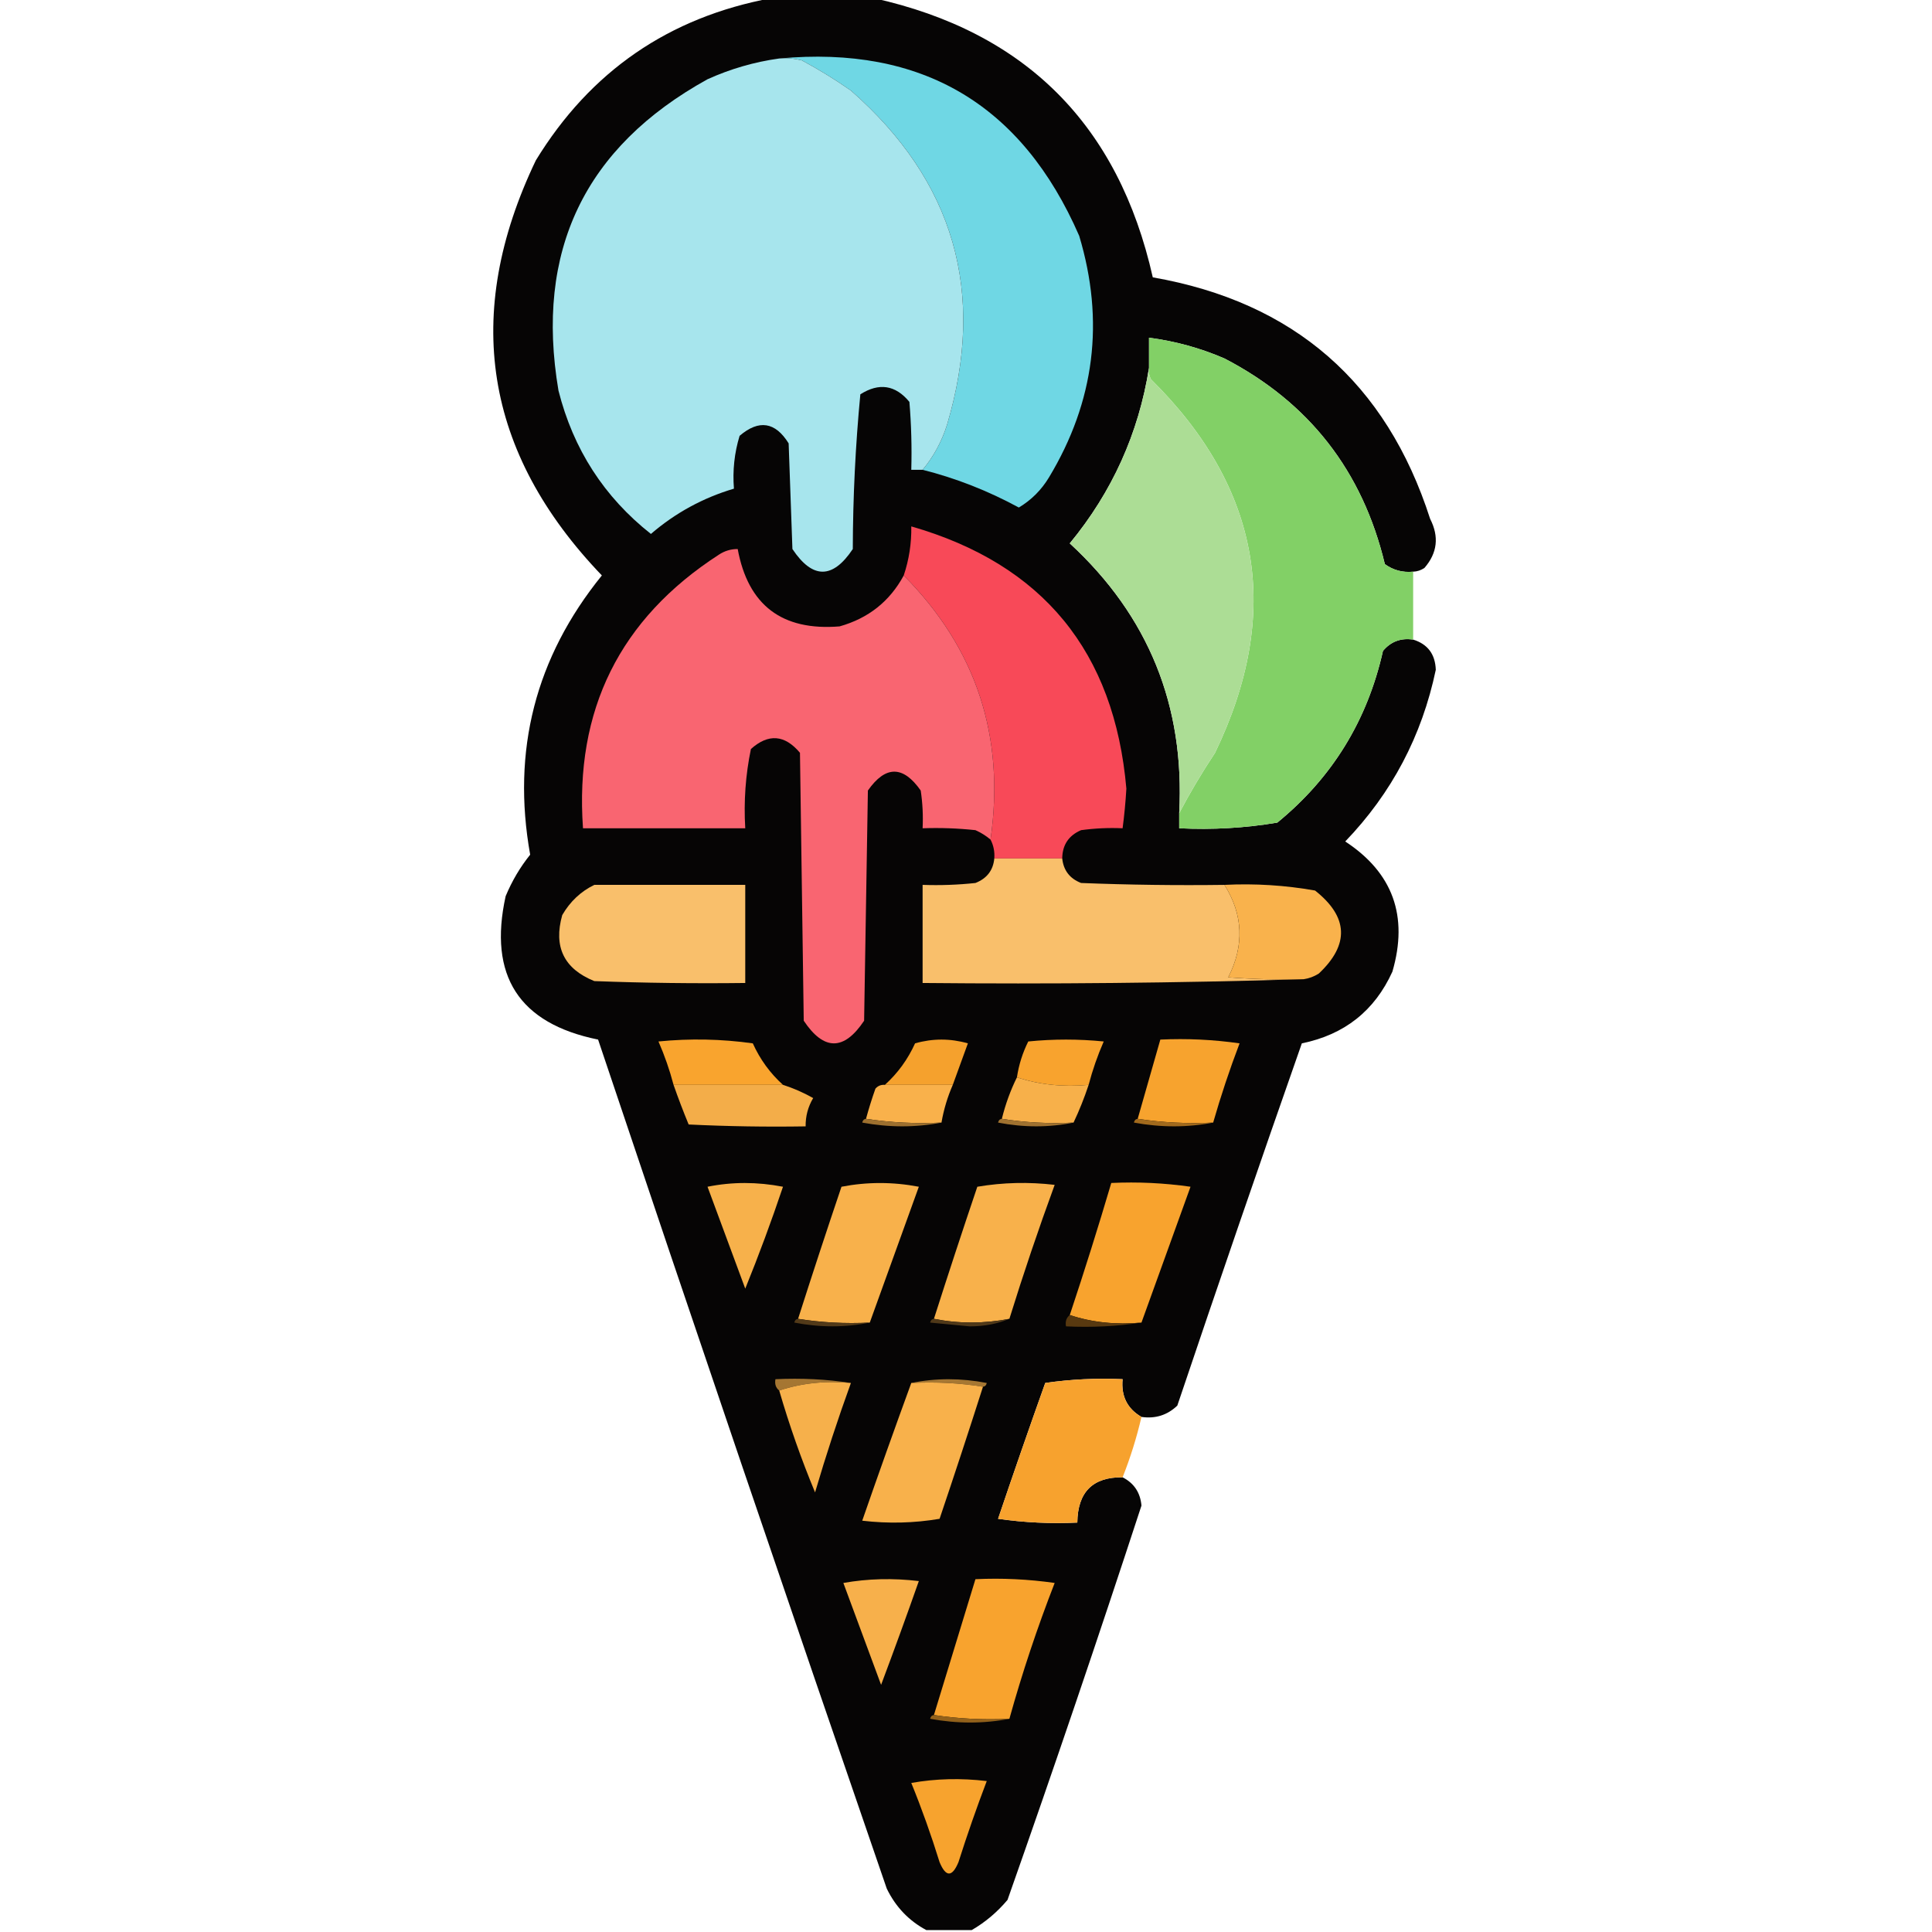 <?xml version="1.0" encoding="UTF-8"?>
<!DOCTYPE svg PUBLIC "-//W3C//DTD SVG 1.1//EN" "http://www.w3.org/Graphics/SVG/1.1/DTD/svg11.dtd">
<svg xmlns="http://www.w3.org/2000/svg" version="1.1" width="512px" height="512px" style="shape-rendering:geometricPrecision; text-rendering:geometricPrecision; image-rendering:optimizeQuality; fill-rule:evenodd; clip-rule:evenodd" xmlns:xlink="http://www.w3.org/1999/xlink">
<g><path style="opacity:0.98" fill="#020101" d="M 204.5,-0.5 C 213.5,-0.5 222.5,-0.5 231.5,-0.5C 271.753,8.419 296.42,33.086 305.5,73.5C 342.881,80.048 367.381,101.382 379,137.5C 381.42,142.217 380.92,146.551 377.5,150.5C 376.583,151.127 375.583,151.461 374.5,151.5C 371.728,151.78 369.228,151.113 367,149.5C 361.084,124.805 346.917,106.638 324.5,95C 318.083,92.229 311.417,90.396 304.5,89.5C 304.5,92.167 304.5,94.833 304.5,97.5C 301.738,114.862 294.738,130.362 283.5,144C 304.358,163.226 314.025,187.059 312.5,215.5C 312.5,216.833 312.5,218.167 312.5,219.5C 321.276,219.941 329.942,219.441 338.5,218C 353.028,206.125 362.362,190.959 366.5,172.5C 368.578,170.014 371.245,169.014 374.5,169.5C 378.353,170.697 380.353,173.363 380.5,177.5C 376.823,195.024 368.823,210.191 356.5,223C 369.123,231.274 373.29,242.774 369,257.5C 364.289,267.867 356.289,274.201 345,276.5C 333.803,308.425 322.803,340.425 312,372.5C 309.358,375.029 306.192,376.029 302.5,375.5C 298.741,373.317 297.075,369.983 297.5,365.5C 290.578,365.188 283.744,365.521 277,366.5C 272.735,378.462 268.568,390.462 264.5,402.5C 271.468,403.497 278.468,403.83 285.5,403.5C 285.595,395.405 289.595,391.405 297.5,391.5C 300.529,393.05 302.196,395.55 302.5,399C 291.066,433.969 279.233,468.802 267,503.5C 264.23,506.781 261.064,509.447 257.5,511.5C 253.5,511.5 249.5,511.5 245.5,511.5C 240.857,509.021 237.357,505.355 235,500.5C 209.192,425.577 183.692,350.577 158.5,275.5C 137.527,271.241 129.36,258.574 134,237.5C 135.679,233.466 137.845,229.799 140.5,226.5C 135.568,198.894 141.901,174.227 159.5,152.5C 128.303,119.966 122.47,83.299 142,42.5C 156.452,18.88 177.285,4.547 204.5,-0.5 Z"/></g>
<g><path style="opacity:1" fill="#6fd7e4" d="M 206.5,15.5 C 244.322,11.995 270.822,27.662 286,62.5C 292.786,85.06 290.119,106.393 278,126.5C 275.988,129.846 273.321,132.512 270,134.5C 261.812,130.055 253.312,126.721 244.5,124.5C 247.415,121.01 249.582,117.01 251,112.5C 261.376,77.498 252.876,47.998 225.5,24C 221.334,21.082 217.001,18.416 212.5,16C 210.527,15.505 208.527,15.338 206.5,15.5 Z"/></g>
<g><path style="opacity:1" fill="#a7e5ed" d="M 206.5,15.5 C 208.527,15.338 210.527,15.505 212.5,16C 217.001,18.416 221.334,21.082 225.5,24C 252.876,47.998 261.376,77.498 251,112.5C 249.582,117.01 247.415,121.01 244.5,124.5C 243.5,124.5 242.5,124.5 241.5,124.5C 241.666,118.491 241.499,112.491 241,106.5C 237.295,102.018 232.962,101.351 228,104.5C 226.702,118.073 226.035,131.739 226,145.5C 220.667,153.5 215.333,153.5 210,145.5C 209.667,136.167 209.333,126.833 209,117.5C 205.455,111.791 201.121,111.125 196,115.5C 194.621,120.036 194.121,124.703 194.5,129.5C 186.303,131.931 178.97,135.931 172.5,141.5C 160.089,131.703 151.922,119.036 148,103.5C 141.741,66.523 154.907,39.023 187.5,21C 193.582,18.25 199.916,16.416 206.5,15.5 Z"/></g>
<g><path style="opacity:1" fill="#82d066" d="M 374.5,151.5 C 374.5,157.5 374.5,163.5 374.5,169.5C 371.245,169.014 368.578,170.014 366.5,172.5C 362.362,190.959 353.028,206.125 338.5,218C 329.942,219.441 321.276,219.941 312.5,219.5C 312.5,218.167 312.5,216.833 312.5,215.5C 315.33,210.123 318.497,204.789 322,199.5C 339.905,162.387 334.238,129.387 305,100.5C 304.517,99.552 304.351,98.552 304.5,97.5C 304.5,94.833 304.5,92.167 304.5,89.5C 311.417,90.396 318.083,92.229 324.5,95C 346.917,106.638 361.084,124.805 367,149.5C 369.228,151.113 371.728,151.78 374.5,151.5 Z"/></g>
<g><path style="opacity:1" fill="#acdd95" d="M 304.5,97.5 C 304.351,98.552 304.517,99.552 305,100.5C 334.238,129.387 339.905,162.387 322,199.5C 318.497,204.789 315.33,210.123 312.5,215.5C 314.025,187.059 304.358,163.226 283.5,144C 294.738,130.362 301.738,114.862 304.5,97.5 Z"/></g>
<g><path style="opacity:1" fill="#f84958" d="M 281.5,227.5 C 275.5,227.5 269.5,227.5 263.5,227.5C 263.634,225.708 263.301,224.042 262.5,222.5C 266.411,195.234 258.744,171.901 239.5,152.5C 240.91,148.295 241.577,143.962 241.5,139.5C 276.343,149.523 295.343,172.69 298.5,209C 298.293,212.523 297.96,216.023 297.5,219.5C 293.818,219.335 290.152,219.501 286.5,220C 283.211,221.41 281.544,223.91 281.5,227.5 Z"/></g>
<g><path style="opacity:1" fill="#f96571" d="M 239.5,152.5 C 258.744,171.901 266.411,195.234 262.5,222.5C 261.317,221.496 259.984,220.662 258.5,220C 253.845,219.501 249.179,219.334 244.5,219.5C 244.665,216.15 244.498,212.817 244,209.5C 239.333,202.833 234.667,202.833 230,209.5C 229.667,229.833 229.333,250.167 229,270.5C 223.667,278.5 218.333,278.5 213,270.5C 212.667,246.833 212.333,223.167 212,199.5C 207.959,194.687 203.625,194.354 199,198.5C 197.575,205.385 197.075,212.385 197.5,219.5C 183.167,219.5 168.833,219.5 154.5,219.5C 152.263,188.14 164.263,163.974 190.5,147C 192.025,145.991 193.692,145.491 195.5,145.5C 198.25,160.404 207.25,167.237 222.5,166C 230.135,163.854 235.802,159.354 239.5,152.5 Z"/></g>
<g><path style="opacity:1" fill="#f9bf6b" d="M 263.5,227.5 C 269.5,227.5 275.5,227.5 281.5,227.5C 281.84,230.675 283.507,232.841 286.5,234C 299.162,234.5 311.829,234.667 324.5,234.5C 329.452,242.406 329.785,250.572 325.5,259C 332.158,259.5 338.825,259.666 345.5,259.5C 312.004,260.498 278.337,260.832 244.5,260.5C 244.5,251.833 244.5,243.167 244.5,234.5C 249.179,234.666 253.845,234.499 258.5,234C 261.534,232.809 263.201,230.642 263.5,227.5 Z"/></g>
<g><path style="opacity:1" fill="#f9bf6b" d="M 157.5,234.5 C 170.833,234.5 184.167,234.5 197.5,234.5C 197.5,243.167 197.5,251.833 197.5,260.5C 184.163,260.667 170.829,260.5 157.5,260C 149.462,256.757 146.629,250.923 149,242.5C 151.098,238.897 153.932,236.23 157.5,234.5 Z"/></g>
<g><path style="opacity:1" fill="#f9b24c" d="M 324.5,234.5 C 332.585,234.099 340.585,234.599 348.5,236C 357.333,242.981 357.666,250.314 349.5,258C 348.255,258.791 346.922,259.291 345.5,259.5C 338.825,259.666 332.158,259.5 325.5,259C 329.785,250.572 329.452,242.406 324.5,234.5 Z"/></g>
<g><path style="opacity:1" fill="#f9a42e" d="M 207.5,287.5 C 197.833,287.5 188.167,287.5 178.5,287.5C 177.465,283.561 176.131,279.728 174.5,276C 182.853,275.168 191.187,275.335 199.5,276.5C 201.418,280.745 204.085,284.412 207.5,287.5 Z"/></g>
<g><path style="opacity:1" fill="#f5a12d" d="M 252.5,287.5 C 246.5,287.5 240.5,287.5 234.5,287.5C 237.915,284.412 240.582,280.745 242.5,276.5C 247.167,275.167 251.833,275.167 256.5,276.5C 255.158,280.195 253.825,283.862 252.5,287.5 Z"/></g>
<g><path style="opacity:1" fill="#f8a32e" d="M 288.5,287.5 C 281.745,288.123 275.412,287.456 269.5,285.5C 269.998,282.171 270.998,279.005 272.5,276C 279.167,275.333 285.833,275.333 292.5,276C 290.869,279.728 289.535,283.561 288.5,287.5 Z"/></g>
<g><path style="opacity:1" fill="#f7a32e" d="M 321.5,297.5 C 314.646,297.824 307.979,297.491 301.5,296.5C 303.5,289.5 305.5,282.5 307.5,275.5C 314.532,275.17 321.532,275.503 328.5,276.5C 325.866,283.427 323.532,290.427 321.5,297.5 Z"/></g>
<g><path style="opacity:1" fill="#f3ad49" d="M 178.5,287.5 C 188.167,287.5 197.833,287.5 207.5,287.5C 210.262,288.38 212.929,289.546 215.5,291C 214.133,293.301 213.466,295.801 213.5,298.5C 203.161,298.666 192.828,298.5 182.5,298C 181.065,294.527 179.732,291.027 178.5,287.5 Z"/></g>
<g><path style="opacity:1" fill="#f9b14b" d="M 234.5,287.5 C 240.5,287.5 246.5,287.5 252.5,287.5C 251.101,290.699 250.101,294.032 249.5,297.5C 242.646,297.824 235.979,297.491 229.5,296.5C 230.226,293.821 231.059,291.154 232,288.5C 232.671,287.748 233.504,287.414 234.5,287.5 Z"/></g>
<g><path style="opacity:1" fill="#f7b04a" d="M 269.5,285.5 C 275.412,287.456 281.745,288.123 288.5,287.5C 287.343,290.984 286.01,294.317 284.5,297.5C 277.978,297.823 271.645,297.49 265.5,296.5C 266.462,292.605 267.796,288.939 269.5,285.5 Z"/></g>
<g><path style="opacity:1" fill="#9d702f" d="M 229.5,296.5 C 235.979,297.491 242.646,297.824 249.5,297.5C 242.656,298.819 235.656,298.819 228.5,297.5C 228.624,296.893 228.957,296.56 229.5,296.5 Z"/></g>
<g><path style="opacity:1" fill="#a07230" d="M 265.5,296.5 C 271.645,297.49 277.978,297.823 284.5,297.5C 277.989,298.818 271.322,298.818 264.5,297.5C 264.624,296.893 264.957,296.56 265.5,296.5 Z"/></g>
<g><path style="opacity:1" fill="#a16a1d" d="M 301.5,296.5 C 307.979,297.491 314.646,297.824 321.5,297.5C 314.656,298.819 307.656,298.819 300.5,297.5C 300.624,296.893 300.957,296.56 301.5,296.5 Z"/></g>
<g><path style="opacity:1" fill="#f7b14b" d="M 187.5,314.5 C 194.011,313.182 200.678,313.182 207.5,314.5C 204.439,323.618 201.106,332.618 197.5,341.5C 194.14,332.411 190.807,323.411 187.5,314.5 Z"/></g>
<g><path style="opacity:1" fill="#f8b14b" d="M 230.5,350.5 C 223.978,350.823 217.645,350.49 211.5,349.5C 215.223,337.832 219.056,326.165 223,314.5C 229.777,313.189 236.61,313.189 243.5,314.5C 239.137,326.598 234.803,338.598 230.5,350.5 Z"/></g>
<g><path style="opacity:1" fill="#f8b14b" d="M 267.5,349.5 C 260.734,350.809 254.068,350.809 247.5,349.5C 251.223,337.832 255.056,326.165 259,314.5C 265.752,313.355 272.586,313.189 279.5,314C 275.198,325.741 271.198,337.574 267.5,349.5 Z"/></g>
<g><path style="opacity:1" fill="#f8a32e" d="M 302.5,350.5 C 295.745,351.123 289.412,350.456 283.5,348.5C 287.365,336.905 291.031,325.239 294.5,313.5C 301.532,313.17 308.532,313.503 315.5,314.5C 311.137,326.598 306.803,338.598 302.5,350.5 Z"/></g>
<g><path style="opacity:1" fill="#523a19" d="M 211.5,349.5 C 217.645,350.49 223.978,350.823 230.5,350.5C 223.989,351.818 217.322,351.818 210.5,350.5C 210.624,349.893 210.957,349.56 211.5,349.5 Z"/></g>
<g><path style="opacity:1" fill="#503919" d="M 247.5,349.5 C 254.068,350.809 260.734,350.809 267.5,349.5C 264.402,350.821 260.902,351.488 257,351.5C 253.5,351.167 250,350.833 246.5,350.5C 246.624,349.893 246.957,349.56 247.5,349.5 Z"/></g>
<g><path style="opacity:1" fill="#583910" d="M 283.5,348.5 C 289.412,350.456 295.745,351.123 302.5,350.5C 296.021,351.491 289.354,351.824 282.5,351.5C 282.263,350.209 282.596,349.209 283.5,348.5 Z"/></g>
<g><path style="opacity:1" fill="#a57632" d="M 225.5,366.5 C 218.745,365.877 212.412,366.544 206.5,368.5C 205.596,367.791 205.263,366.791 205.5,365.5C 212.354,365.176 219.021,365.509 225.5,366.5 Z"/></g>
<g><path style="opacity:1" fill="#a67732" d="M 241.5,366.5 C 248.011,365.182 254.678,365.182 261.5,366.5C 261.376,367.107 261.043,367.44 260.5,367.5C 254.355,366.51 248.022,366.177 241.5,366.5 Z"/></g>
<g><path style="opacity:1" fill="#f6b04b" d="M 225.5,366.5 C 222.043,376.04 218.876,385.706 216,395.5C 212.347,386.709 209.18,377.709 206.5,368.5C 212.412,366.544 218.745,365.877 225.5,366.5 Z"/></g>
<g><path style="opacity:1" fill="#f8b14b" d="M 241.5,366.5 C 248.022,366.177 254.355,366.51 260.5,367.5C 256.777,379.168 252.944,390.835 249,402.5C 242.248,403.645 235.414,403.811 228.5,403C 232.738,390.784 237.072,378.617 241.5,366.5 Z"/></g>
<g><path style="opacity:1" fill="#f7a22e" d="M 302.5,375.5 C 301.232,380.97 299.565,386.304 297.5,391.5C 289.595,391.405 285.595,395.405 285.5,403.5C 278.468,403.83 271.468,403.497 264.5,402.5C 268.568,390.462 272.735,378.462 277,366.5C 283.744,365.521 290.578,365.188 297.5,365.5C 297.075,369.983 298.741,373.317 302.5,375.5 Z"/></g>
<g><path style="opacity:1" fill="#f7b04b" d="M 223.5,419.5 C 229.987,418.346 236.654,418.179 243.5,419C 240.267,428.198 236.934,437.364 233.5,446.5C 230.14,437.411 226.807,428.411 223.5,419.5 Z"/></g>
<g><path style="opacity:1" fill="#f8a32e" d="M 267.5,455.5 C 260.646,455.824 253.979,455.491 247.5,454.5C 251.167,442.5 254.833,430.5 258.5,418.5C 265.532,418.17 272.532,418.503 279.5,419.5C 274.895,431.314 270.895,443.314 267.5,455.5 Z"/></g>
<g><path style="opacity:1" fill="#92611b" d="M 247.5,454.5 C 253.979,455.491 260.646,455.824 267.5,455.5C 260.656,456.819 253.656,456.819 246.5,455.5C 246.624,454.893 246.957,454.56 247.5,454.5 Z"/></g>
<g><path style="opacity:1" fill="#f7a32e" d="M 241.5,472.5 C 247.987,471.346 254.654,471.179 261.5,472C 258.808,479.075 256.308,486.242 254,493.5C 252.333,497.5 250.667,497.5 249,493.5C 246.765,486.288 244.265,479.288 241.5,472.5 Z"/></g>
</svg>
